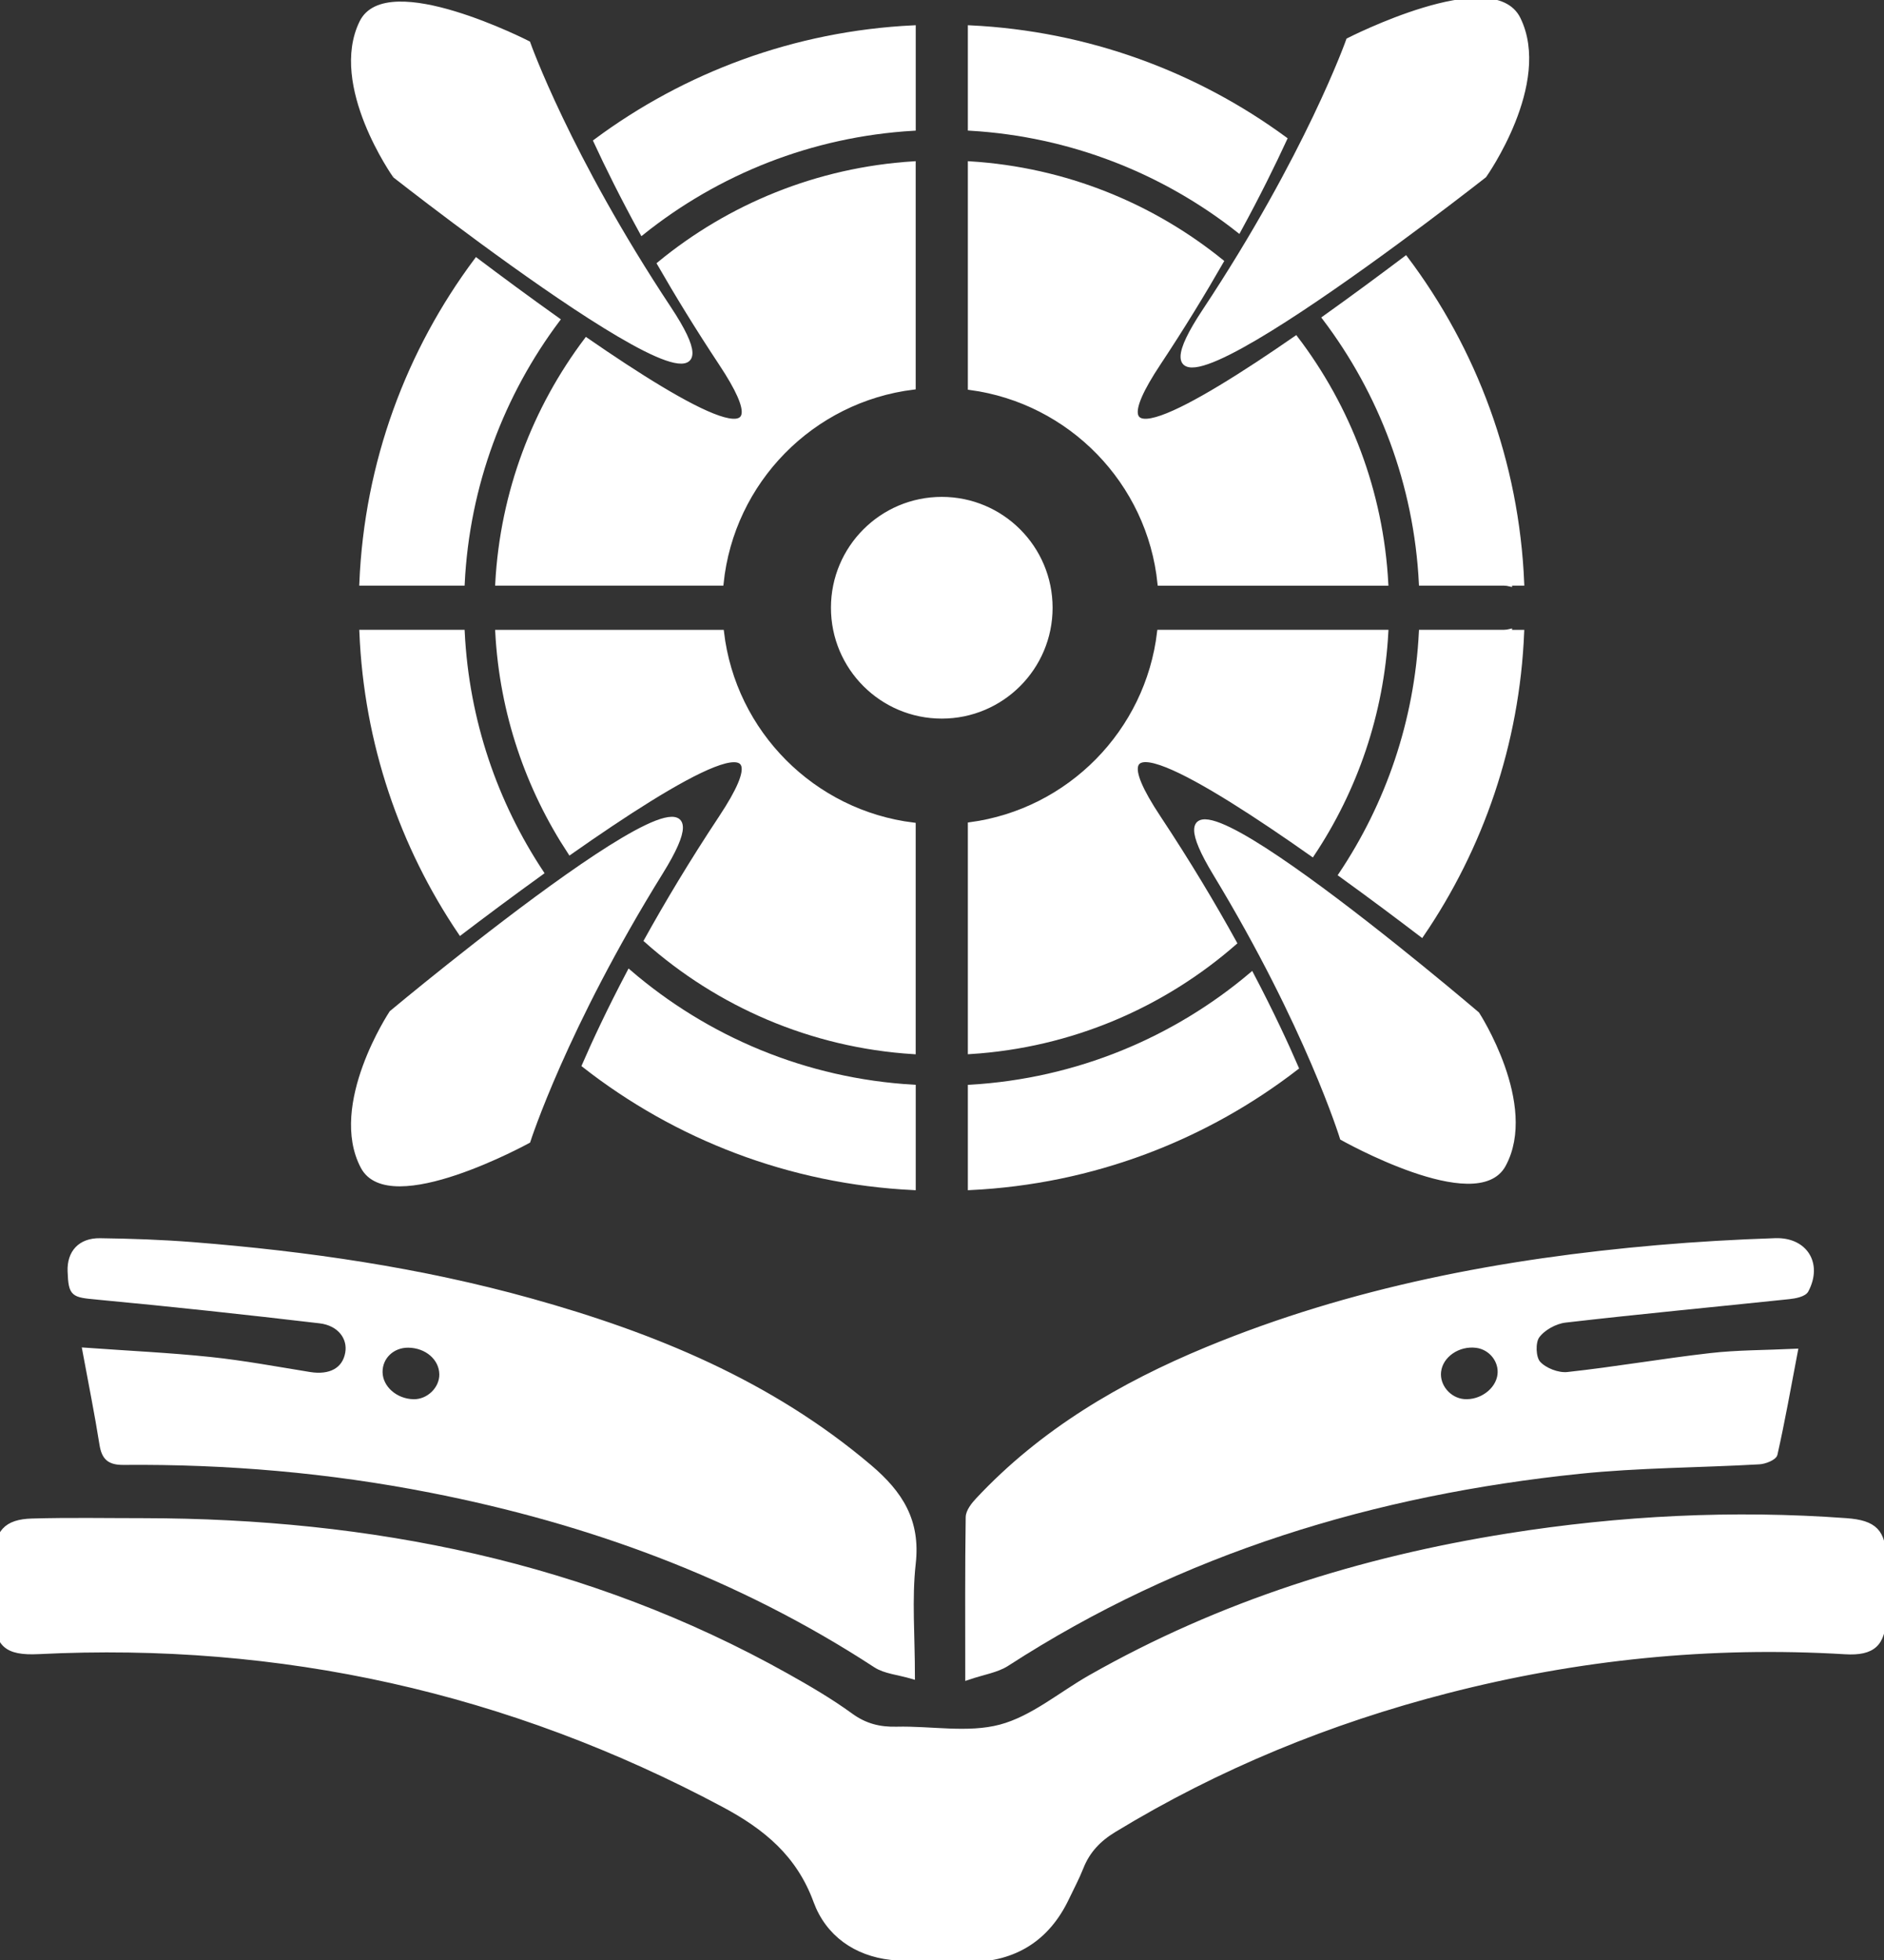 <?xml version="1.0" encoding="utf-8"?>
<!-- Generator: Adobe Illustrator 25.4.1, SVG Export Plug-In . SVG Version: 6.00 Build 0)  -->
<svg version="1.1" id="Capa_1" xmlns="http://www.w3.org/2000/svg" xmlns:xlink="http://www.w3.org/1999/xlink" x="0px" y="0px"
	 viewBox="0 0 419.72 436.52" style="enable-background:new 0 0 419.72 436.52;" xml:space="preserve" fill="white" stroke="white">
<rect x="0" y="0" width="419.72" height="436.52" fill="#333333" stroke="none"/>
<g>
	<g>
		<path d="M32.06,338.61c50.41,0.08,98.68,9.64,143.16,34.53c4.91,2.75,9.8,5.6,14.34,8.9c3.18,2.31,6.37,3.1,10.18,3.01
			c7.74-0.19,15.89,1.44,23.13-0.48c7.16-1.9,13.39-7.28,20.07-11.07c28.99-16.46,60.24-26.29,93.04-31.5
			c24.99-3.97,50.11-5.24,75.37-3.39c6.3,0.46,8.32,2.48,8.36,8.64c0.03,4.23,0.04,8.45-0.01,12.68c-0.07,6.19-2.4,8.36-8.62,7.99
			c-30.04-1.81-59.62,1.21-88.74,8.71c-26.19,6.75-50.98,16.87-74.13,30.95c-3.42,2.08-5.86,4.63-7.32,8.31
			c-0.93,2.35-2.13,4.59-3.22,6.88c-4.31,9.03-11.57,13.57-21.49,13.71c-5.9,0.08-11.85,0.16-17.7-0.49
			c-7.86-0.87-14.08-5.25-16.76-12.55c-3.81-10.4-11.1-16.43-20.54-21.47c-47.76-25.49-98.58-36.76-152.57-34.08
			c-7.28,0.36-9.46-1.59-9.45-8.84c0-3.94-0.02-7.89,0.01-11.83c0.05-5.96,2.1-8.37,7.98-8.53
			C15.45,338.45,23.76,338.61,32.06,338.61z"/>
		<path d="M215.54,373.66c0-13.01-0.07-24.39,0.1-35.77c0.02-1.3,1.19-2.78,2.18-3.84c14.32-15.31,31.94-25.67,51.1-33.59
			c32.17-13.29,65.93-19.68,100.44-22.67c8.69-0.75,17.41-1.25,26.12-1.54c6.72-0.23,10.08,5.21,6.94,11.13
			c-0.49,0.92-2.48,1.31-3.83,1.45c-16.63,1.75-33.28,3.31-49.88,5.23c-2.24,0.26-4.94,1.74-6.22,3.52
			c-0.97,1.35-0.85,4.81,0.24,6.01c1.41,1.56,4.37,2.7,6.49,2.47c10.62-1.15,21.16-3,31.77-4.21c6.09-0.7,12.26-0.65,19.04-0.97
			c-1.56,8.18-2.88,15.63-4.54,23c-0.19,0.83-2.29,1.67-3.55,1.74c-13.34,0.76-26.76,0.74-40.03,2.11
			c-45.68,4.72-88.69,17.68-127.57,42.84C222.06,372.04,219.11,372.44,215.54,373.66z M320.55,305.47
			c-0.37,3.24,2.26,6.34,5.59,6.62c3.82,0.31,7.55-2.46,7.97-5.92c0.38-3.12-1.97-6.07-5.17-6.49
			C324.87,299.15,320.96,301.84,320.55,305.47z"/>
		<path d="M18.83,300.63c9.85,0.71,18.97,1.13,28.04,2.08c7.4,0.78,14.75,2.15,22.11,3.34c4.61,0.74,7.77-0.97,8.43-4.74
			c0.59-3.36-1.75-6.57-6.16-7.09c-16.47-1.94-32.96-3.72-49.47-5.27c-5.54-0.52-6.02-0.52-6.22-5.82
			c-0.16-4.18,2.28-6.93,6.72-6.87c6.89,0.09,13.8,0.33,20.67,0.87c25.43,2.02,50.62,5.65,75.24,12.51
			c27.46,7.65,53.42,18.28,75.54,37.03c6.94,5.89,10.85,12.03,9.78,21.54c-0.88,7.9-0.18,15.97-0.18,25.23
			c-3.28-0.97-6.16-1.16-8.27-2.53c-30.37-19.82-63.7-32.03-99.12-38.97c-22.59-4.43-45.41-6.39-68.41-6.19
			c-3.26,0.03-4.4-1.12-4.88-4.11C21.6,315,20.27,308.39,18.83,300.63z M98.37,306.08c-0.04-3.58-3.3-6.4-7.42-6.44
			c-3.52-0.03-6.25,2.57-6.22,5.93c0.03,3.51,3.38,6.47,7.4,6.55C95.45,312.18,98.41,309.32,98.37,306.08z"/>
	</g>
	<g>
		<path d="M117.66,9.61c0,0,8.82,25.02,31.4,59.09c25.51,38.48-61.07-29.55-61.07-29.55S73.69,18.98,80.57,4.97
			C86.2-6.49,117.66,9.61,117.66,9.61z"/>
		<path d="M300.39,8.95c0,0-9.01,25.56-32.08,60.35c-26.06,39.31,62.38-30.18,62.38-30.18s14.6-20.6,7.57-34.91
			C332.52-7.5,300.39,8.95,300.39,8.95z"/>
		<path d="M117.68,254.12c0,0,8.05-25.22,29.56-59.87c24.3-39.14-60.03,31.29-60.03,31.29s-13.65,20.55-6.38,34.31
			C86.79,271.12,117.68,254.12,117.68,254.12z"/>
		<path d="M299,253.45c0,0-7.6-24.75-28.27-58.87c-23.35-38.54,58.38,31.24,58.38,31.24s13.14,20.24,5.87,33.62
			C329.03,270.41,299,253.45,299,253.45z"/>
		<g>
			<g>
				<g>
					<path d="M275.96,51.34c4.34-7.96,7.74-14.88,10.28-20.38C266.41,16.42,242.28,7.4,216.12,6.14v22.47
						C238.64,29.93,259.3,38.21,275.96,51.34z"/>
					<path d="M258.09,80.93c5.37-8.1,10.01-15.71,14.01-22.69c-15.49-12.53-34.84-20.49-55.98-21.81v49.92
						c22.35,3,39.95,21.02,42.25,43.59h50.42c-1.1-20.48-8.43-39.31-20.11-54.63C265.53,91.33,242.44,104.53,258.09,80.93z"/>
					<path d="M313.16,57.52c-5.1,3.84-11.45,8.55-18.1,13.29c12.58,16.59,20.43,36.97,21.54,59.12h18.48c0.44,0,0.87,0.07,1.28,0.17
						v-0.17h2.71C337.95,102.81,328.48,77.84,313.16,57.52z"/>
				</g>
				<g>
					<path d="M160.7,129.93c2.33-22.75,20.19-40.88,42.8-43.66V36.43c-21.43,1.35-41.01,9.49-56.6,22.31
						c3.93,6.84,8.48,14.28,13.72,22.19c15.52,23.4-7.05,10.62-29.99-5.22c-11.5,15.25-18.7,33.92-19.8,54.22H160.7z"/>
					<path d="M203.51,28.62V6.14c-26.46,1.27-50.84,10.48-70.8,25.31c2.56,5.54,5.98,12.45,10.33,20.39
						C159.8,38.42,180.69,29.95,203.51,28.62z"/>
					<path d="M124.24,71.23c-6.61-4.7-12.96-9.4-18.11-13.28C91,78.19,81.66,103,80.55,129.93h3.99h0.8h17.69
						C104.12,107.97,111.85,87.75,124.24,71.23z"/>
				</g>
			</g>
			<g>
				<g>
					<path d="M258.28,140.76c-2.61,22.22-20.05,39.9-42.16,42.86v50.64c22.5-1.41,42.96-10.33,58.92-24.28
						c-4.6-8.33-10.2-17.74-16.94-27.91c-16.48-24.85,9.99-8.9,34.25,8.19c9.54-14.32,15.47-31.25,16.45-49.5H258.28z"/>
					<path d="M216.12,242.08v22.47c27.31-1.31,52.39-11.08,72.69-26.75c-2.18-5.05-5.47-12.17-9.99-20.78
						C261.69,231.5,239.95,240.69,216.12,242.08z"/>
					<path d="M336.36,140.76v-0.17c-0.41,0.1-0.83,0.17-1.28,0.17H316.6c-0.99,19.94-7.45,38.44-17.91,54.04
						c6.94,5.01,13.34,9.82,18.04,13.4c13.21-19.36,21.31-42.48,22.33-67.43H336.36z"/>
				</g>
				<g>
					<path d="M143.98,209.45c16.04,14.26,36.74,23.39,59.52,24.82V183.7c-22.37-2.74-40.08-20.53-42.71-42.93h-49.96
						c0.97,18.07,6.79,34.84,16.16,49.07c24.09-16.92,49.96-32.39,33.63-7.75C154.03,192.03,148.53,201.25,143.98,209.45z"/>
					<path d="M140.18,216.48c-4.51,8.56-7.82,15.67-10.04,20.79c20.42,15.98,45.76,25.95,73.37,27.28v-22.48
						C179.38,240.68,157.4,231.28,140.18,216.48z"/>
					<path d="M103.03,140.76H85.34h-0.8h-3.98c1.02,24.76,8.99,47.72,22.02,66.98c4.78-3.64,11.18-8.43,18.06-13.39
						C110.36,178.85,104.01,160.51,103.03,140.76z"/>
				</g>
			</g>
		</g>
		<circle cx="209.81" cy="135.35" r="24.19"/>
	</g>
</g>
</svg>
